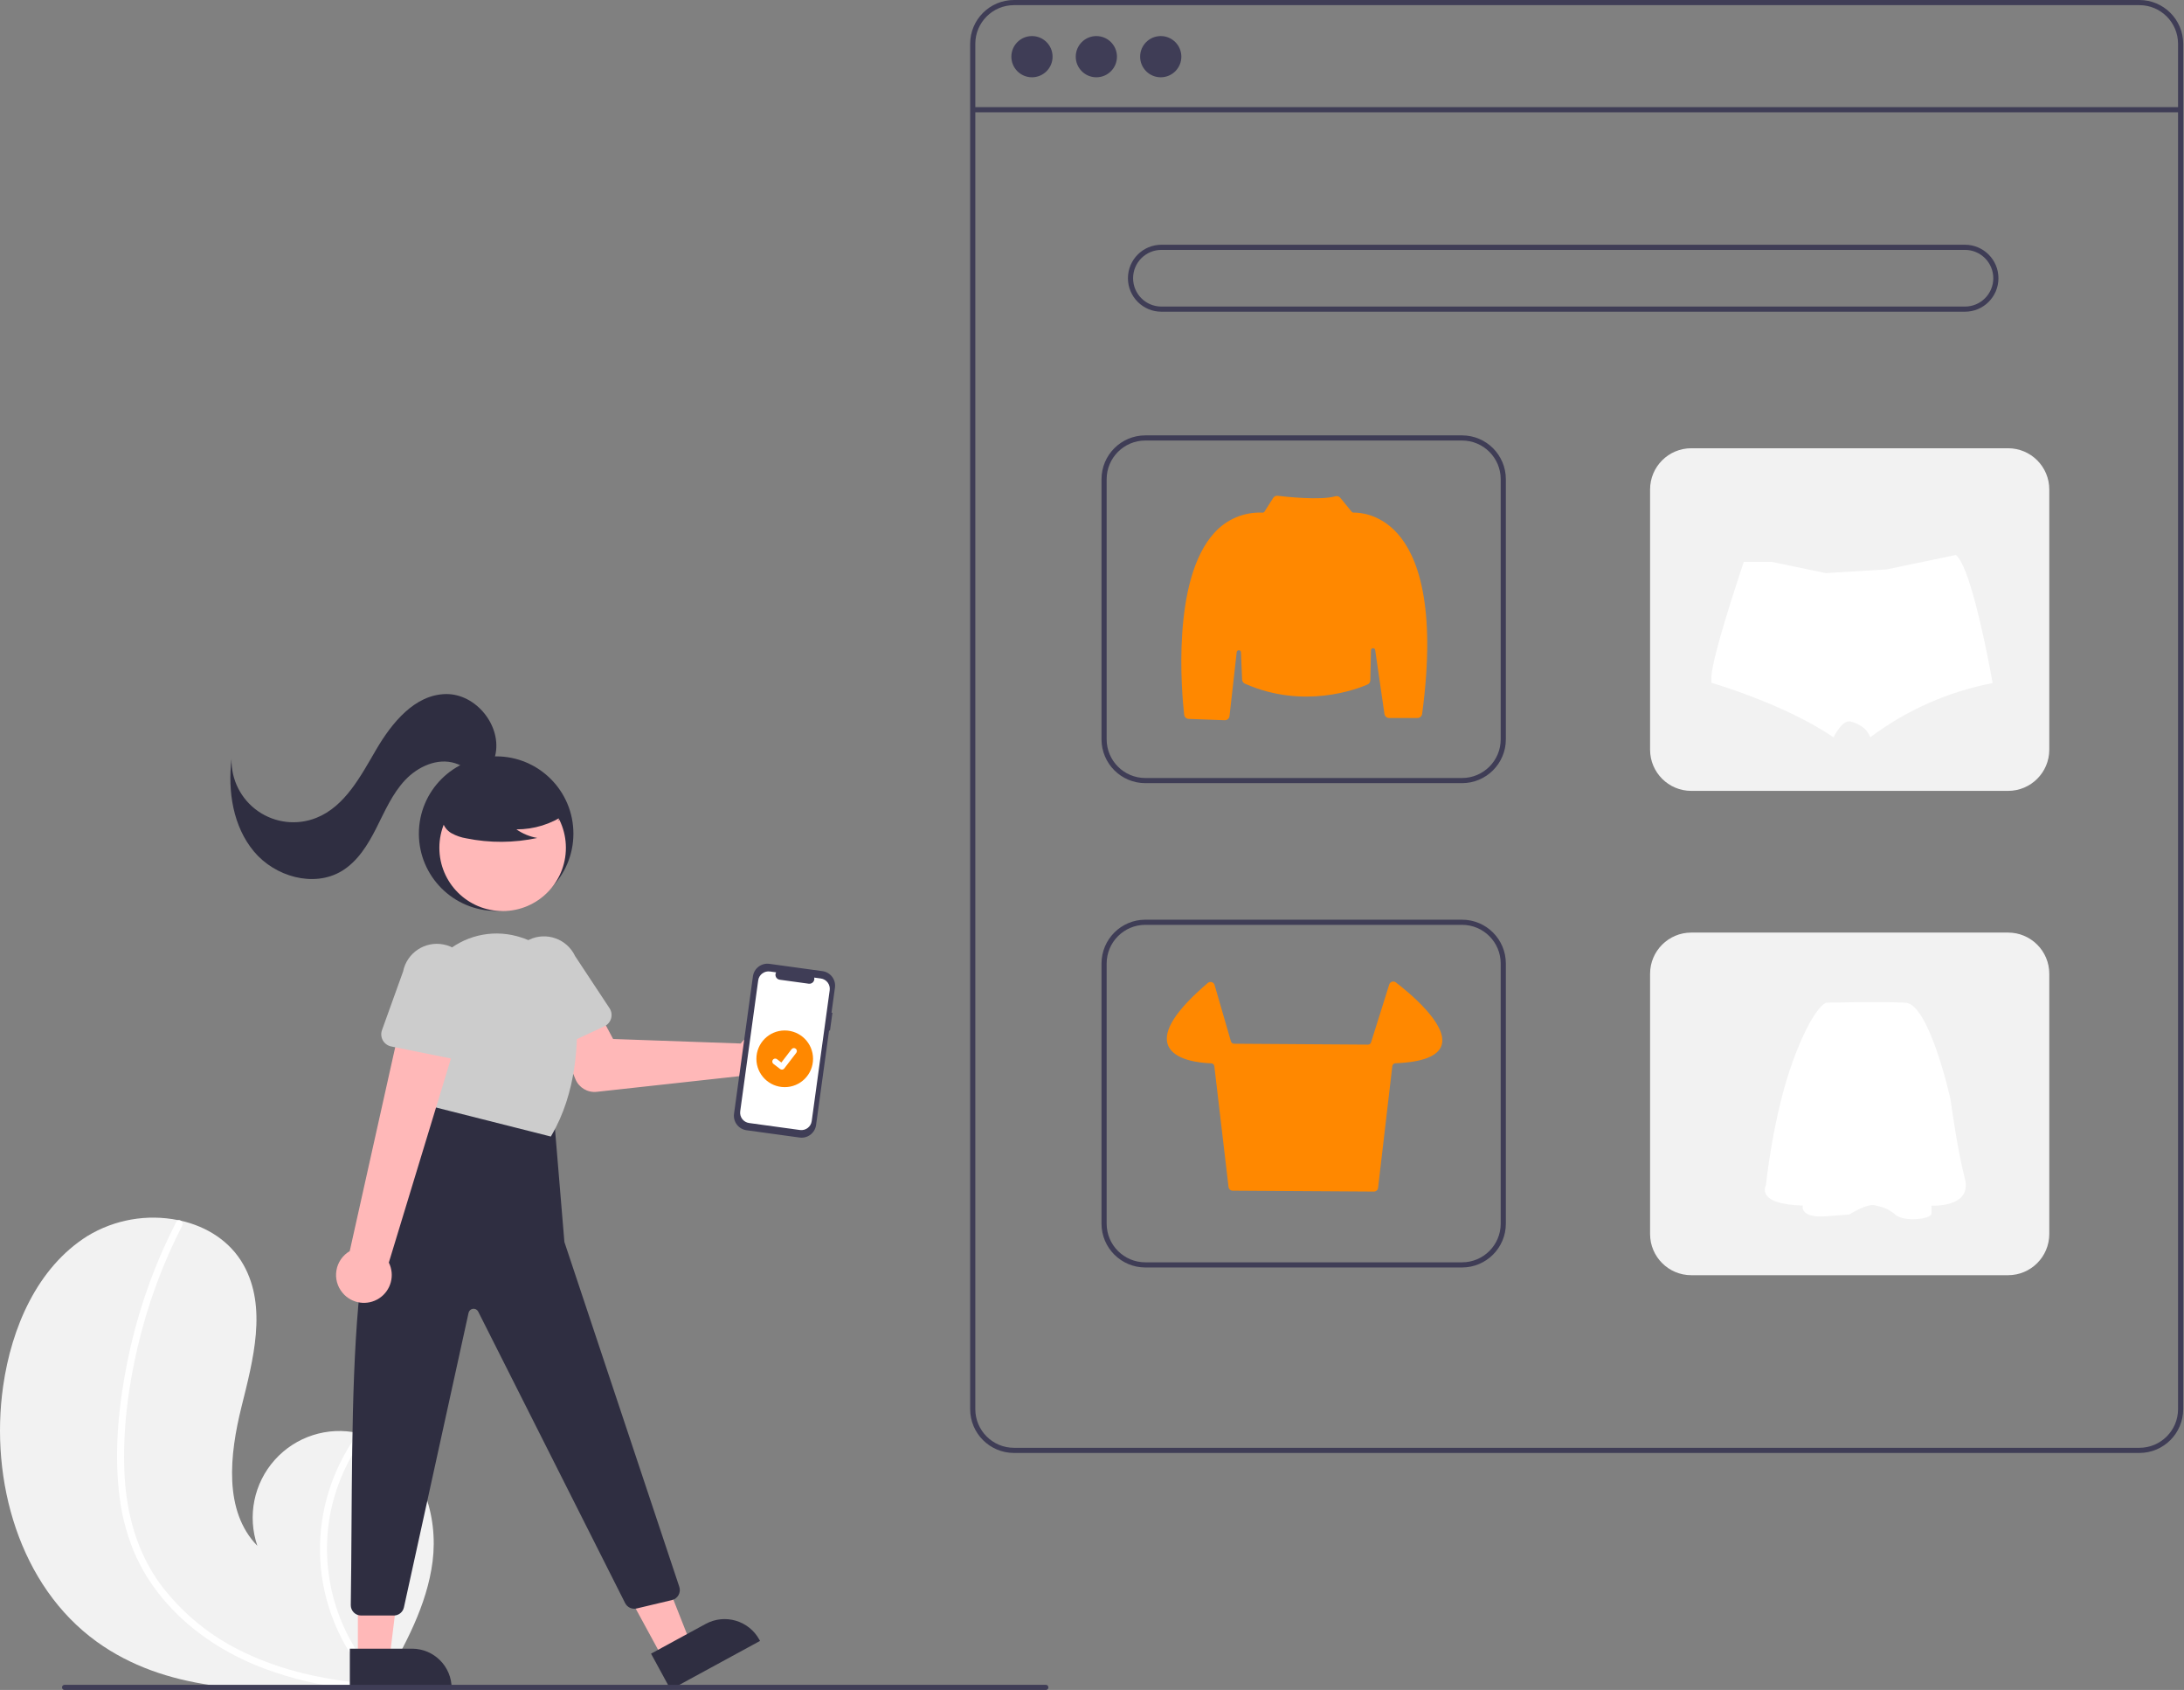 <?xml version="1.0" encoding="UTF-8"?>
<svg xmlns="http://www.w3.org/2000/svg" xmlns:xlink="http://www.w3.org/1999/xlink" width="848px" height="656px" viewBox="0 0 848 656" version="1.1">
<rect x="0" y="0" width="848" height="656" fill="#808080" stroke="none"/>
<g id="surface1">
<path style=" stroke:none;fill-rule:nonzero;fill:rgb(94.902%,94.902%,94.902%);fill-opacity:1;" d="M 37.594 637.289 C 64.016 656.324 98.258 657.277 131.355 654.941 C 135.977 654.613 140.566 654.23 145.113 653.816 C 145.141 653.812 145.176 653.812 145.203 653.805 C 145.422 653.785 145.641 653.766 145.852 653.754 C 146.789 653.664 147.73 653.578 148.66 653.488 L 148.438 653.906 L 147.75 655.207 C 147.996 654.773 148.246 654.348 148.492 653.91 C 148.566 653.781 148.648 653.652 148.719 653.52 C 157.293 638.598 165.797 623.129 167.969 606.094 C 170.211 588.406 163.906 568.383 148.344 559.691 C 146.301 558.555 144.141 557.648 141.898 556.992 C 140.969 556.711 140.023 556.48 139.07 556.277 C 127.184 553.637 114.801 557.621 106.684 566.695 C 98.566 575.77 95.98 588.52 99.922 600.039 C 86.727 586.508 89.188 564.559 93.738 546.211 C 98.301 527.867 103.82 507.453 94.543 490.977 C 89.387 481.805 80.32 476.113 70.145 473.82 C 69.832 473.754 69.52 473.688 69.207 473.629 C 57.082 471.172 44.477 473.383 33.91 479.812 C 14.449 492.074 4.457 515.324 1.215 538.098 C -4.012 574.746 7.555 615.645 37.594 637.289 Z M 37.594 637.289 "/>
<path style=" stroke:none;fill-rule:nonzero;fill:rgb(100%,100%,100%);fill-opacity:1;" d="M 46.125 578.539 C 46.891 586.625 48.832 594.555 51.891 602.074 C 54.703 608.734 58.5 614.934 63.148 620.469 C 72.645 631.891 85.203 640.48 98.84 646.203 C 109.266 650.473 120.191 653.41 131.355 654.941 C 135.977 654.613 140.566 654.23 145.113 653.816 C 145.141 653.812 145.176 653.812 145.203 653.805 C 145.422 653.785 145.641 653.766 145.852 653.754 C 146.789 653.664 147.73 653.578 148.656 653.488 L 148.438 653.906 L 147.75 655.207 C 147.996 654.773 148.246 654.348 148.492 653.91 C 148.566 653.781 148.648 653.652 148.719 653.52 C 131.738 636.602 124.012 612.496 128 588.855 C 130.059 577.289 134.82 566.371 141.898 556.992 C 140.969 556.711 140.023 556.48 139.07 556.277 C 136.379 559.953 134.02 563.863 132.02 567.957 C 124.836 582.551 122.547 599.074 125.484 615.074 C 128.215 629.555 135.023 642.953 145.105 653.699 C 144.223 653.637 143.328 653.566 142.457 653.484 C 125.938 652.086 109.449 648.535 94.461 641.258 C 81.652 635.191 70.531 626.066 62.082 614.688 C 53.004 602.172 49.004 587.117 48.32 571.816 C 47.59 555.434 49.715 538.762 53.453 522.832 C 57.273 506.5 63.074 490.695 70.73 475.773 C 71.086 475.07 70.828 474.211 70.145 473.82 C 69.867 473.637 69.531 473.566 69.207 473.629 C 68.883 473.715 68.617 473.941 68.484 474.246 C 67.539 476.09 66.613 477.934 65.723 479.801 C 58.293 495.34 52.828 511.738 49.441 528.625 C 46.16 544.914 44.406 561.953 46.125 578.539 Z M 46.125 578.539 "/>
<path style=" stroke:none;fill-rule:nonzero;fill:rgb(24.706%,23.922%,33.725%);fill-opacity:1;" d="M 830.691 564 L 393.691 564 C 384.309 563.988 376.703 556.383 376.691 547 L 376.691 17 C 376.703 7.617 384.309 0.012 393.691 0 L 830.691 0 C 840.078 0.012 847.684 7.617 847.691 17 L 847.691 547 C 847.684 556.383 840.078 563.988 830.691 564 Z M 393.691 2 C 385.414 2.008 378.703 8.719 378.691 17 L 378.691 547 C 378.703 555.281 385.414 561.992 393.691 562 L 830.691 562 C 838.973 561.992 845.684 555.281 845.691 547 L 845.691 17 C 845.684 8.719 838.973 2.008 830.691 2 Z M 393.691 2 "/>
<path style=" stroke:none;fill-rule:nonzero;fill:rgb(24.706%,23.922%,33.725%);fill-opacity:1;" d="M 377.691 41.59 L 846.691 41.59 L 846.691 43.59 L 377.691 43.59 Z M 377.691 41.59 "/>
<path style=" stroke:none;fill-rule:nonzero;fill:rgb(24.706%,23.922%,33.725%);fill-opacity:1;" d="M 408.691 22 C 408.691 26.418 405.109 30 400.691 30 C 396.273 30 392.691 26.418 392.691 22 C 392.691 17.582 396.273 14 400.691 14 C 405.109 14 408.691 17.582 408.691 22 Z M 408.691 22 "/>
<path style=" stroke:none;fill-rule:nonzero;fill:rgb(24.706%,23.922%,33.725%);fill-opacity:1;" d="M 433.691 22 C 433.691 26.418 430.109 30 425.691 30 C 421.273 30 417.691 26.418 417.691 22 C 417.691 17.582 421.273 14 425.691 14 C 430.109 14 433.691 17.582 433.691 22 Z M 433.691 22 "/>
<path style=" stroke:none;fill-rule:nonzero;fill:rgb(24.706%,23.922%,33.725%);fill-opacity:1;" d="M 458.691 22 C 458.691 26.418 455.109 30 450.691 30 C 446.273 30 442.691 26.418 442.691 22 C 442.691 17.582 446.273 14 450.691 14 C 455.109 14 458.691 17.582 458.691 22 Z M 458.691 22 "/>
<path style=" stroke:none;fill-rule:nonzero;fill:rgb(24.706%,23.922%,33.725%);fill-opacity:1;" d="M 762.953 121 L 450.953 121 C 443.773 121 437.953 115.18 437.953 108 C 437.953 100.82 443.773 95 450.953 95 L 762.953 95 C 770.133 95 775.953 100.82 775.953 108 C 775.953 115.18 770.133 121 762.953 121 Z M 450.953 97 C 444.879 97 439.953 101.926 439.953 108 C 439.953 114.074 444.879 119 450.953 119 L 762.953 119 C 769.027 119 773.953 114.074 773.953 108 C 773.953 101.926 769.027 97 762.953 97 Z M 450.953 97 "/>
<path style=" stroke:none;fill-rule:nonzero;fill:rgb(24.706%,23.922%,33.725%);fill-opacity:1;" d="M 567.691 304 L 444.691 304 C 435.309 303.988 427.703 296.383 427.691 287 L 427.691 186 C 427.703 176.617 435.309 169.012 444.691 169 L 567.691 169 C 577.078 169.012 584.684 176.617 584.691 186 L 584.691 287 C 584.684 296.383 577.078 303.988 567.691 304 Z M 444.691 171 C 436.414 171.008 429.703 177.719 429.691 186 L 429.691 287 C 429.703 295.281 436.414 301.992 444.691 302 L 567.691 302 C 575.973 301.992 582.684 295.281 582.691 287 L 582.691 186 C 582.684 177.719 575.973 171.008 567.691 171 Z M 444.691 171 "/>
<path style=" stroke:none;fill-rule:nonzero;fill:rgb(94.902%,94.902%,94.902%);fill-opacity:1;" d="M 656.691 174 L 779.691 174 C 788.531 174 795.691 181.164 795.691 190 L 795.691 291 C 795.691 299.836 788.531 307 779.691 307 L 656.691 307 C 647.855 307 640.691 299.836 640.691 291 L 640.691 190 C 640.691 181.164 647.855 174 656.691 174 Z M 656.691 174 "/>
<path style=" stroke:none;fill-rule:nonzero;fill:rgb(24.706%,23.922%,33.725%);fill-opacity:1;" d="M 567.691 492 L 444.691 492 C 435.309 491.988 427.703 484.383 427.691 475 L 427.691 374 C 427.703 364.617 435.309 357.012 444.691 357 L 567.691 357 C 577.078 357.012 584.684 364.617 584.691 374 L 584.691 475 C 584.684 484.383 577.078 491.988 567.691 492 Z M 444.691 359 C 436.414 359.008 429.703 365.719 429.691 374 L 429.691 475 C 429.703 483.281 436.414 489.992 444.691 490 L 567.691 490 C 575.973 489.992 582.684 483.281 582.691 475 L 582.691 374 C 582.684 365.719 575.973 359.008 567.691 359 Z M 444.691 359 "/>
<path style=" stroke:none;fill-rule:nonzero;fill:rgb(94.902%,94.902%,94.902%);fill-opacity:1;" d="M 656.691 362 L 779.691 362 C 788.531 362 795.691 369.164 795.691 378 L 795.691 479 C 795.691 487.836 788.531 495 779.691 495 L 656.691 495 C 647.855 495 640.691 487.836 640.691 479 L 640.691 378 C 640.691 369.164 647.855 362 656.691 362 Z M 656.691 362 "/>
<path style=" stroke:none;fill-rule:nonzero;fill:rgb(100%,53.333%,0%);fill-opacity:1;" d="M 475.586 279.574 C 475.562 279.574 475.539 279.57 475.52 279.57 L 461.527 279.055 C 460.625 279.027 459.883 278.336 459.785 277.441 C 458.824 268.848 454.859 225.07 471.461 206.875 C 476.219 201.551 483.117 198.652 490.246 198.98 C 490.539 199 490.816 198.855 490.969 198.605 L 494.355 193.281 C 494.734 192.695 495.414 192.371 496.109 192.453 C 498.824 192.781 512.664 194.328 518.484 192.645 C 519.188 192.438 519.945 192.668 520.41 193.234 L 524.855 198.672 C 525.012 198.871 525.254 198.984 525.504 198.973 C 527.766 198.926 535.699 199.363 542.641 207.129 C 550.156 215.535 557.914 234.504 552.184 277.125 C 552.059 278.031 551.289 278.707 550.375 278.707 L 539.355 278.707 C 538.453 278.703 537.688 278.043 537.551 277.148 L 533.953 252.312 C 533.891 251.891 533.516 251.582 533.09 251.609 C 532.664 251.637 532.328 251.984 532.316 252.414 L 532.07 264.074 C 532.055 264.781 531.633 265.414 530.988 265.699 C 527.059 267.426 506.305 275.527 483.363 265.383 C 482.73 265.098 482.312 264.48 482.281 263.789 L 481.832 253.195 C 481.812 252.766 481.469 252.422 481.039 252.406 C 480.609 252.395 480.242 252.711 480.191 253.137 L 477.395 277.953 C 477.289 278.875 476.512 279.57 475.586 279.574 Z M 475.586 279.574 "/>
<path style=" stroke:none;fill-rule:nonzero;fill:rgb(100%,53.333%,0%);fill-opacity:1;" d="M 533.457 462.539 L 533.449 462.539 L 478.625 462.191 C 477.801 462.188 477.109 461.566 477.012 460.75 L 471.5 413.875 C 471.43 413.25 470.91 412.77 470.281 412.754 C 465.93 412.609 455.574 411.617 453.43 405.488 C 451.52 400.031 456.746 391.98 468.965 381.559 C 469.387 381.195 469.965 381.074 470.496 381.234 C 471.027 381.391 471.445 381.812 471.602 382.344 L 477.941 404.23 C 478.102 404.77 478.594 405.141 479.156 405.148 L 531.137 405.496 C 531.695 405.5 532.191 405.141 532.355 404.605 L 539.414 382.148 C 539.574 381.637 539.973 381.238 540.48 381.078 C 540.988 380.918 541.543 381.012 541.965 381.336 C 546.781 385.016 562.297 397.645 559.742 405.723 C 558.406 409.953 552.375 412.309 541.812 412.73 C 541.188 412.75 540.672 413.227 540.602 413.852 L 535.082 461.094 C 534.988 461.918 534.289 462.539 533.457 462.539 Z M 533.457 462.539 "/>
<path style=" stroke:none;fill-rule:nonzero;fill:rgb(100%,100%,100%);fill-opacity:1;" d="M 773.691 265.152 C 756.465 268.469 740.219 275.664 726.188 286.191 C 725.477 284.305 724.141 282.715 722.398 281.695 C 721.211 280.957 719.914 280.41 718.555 280.078 C 717.32 279.762 716.133 280.516 715.043 281.598 C 713.789 282.984 712.734 284.543 711.918 286.223 C 693.09 273.301 664.531 265.055 664.531 265.055 L 664.531 262.473 C 664.555 261.863 664.617 261.258 664.719 260.656 C 664.816 259.961 664.938 259.348 665.09 258.594 C 667.512 246.27 677.09 218.109 677.09 218.109 L 687.922 218.109 L 708.922 222.469 L 732.543 221.023 L 756.336 216.074 L 759.422 215.426 C 764.566 219.465 770.406 247.734 772.699 259.766 C 772.992 261.293 773.215 262.555 773.387 263.48 C 773.59 264.531 773.691 265.152 773.691 265.152 Z M 773.691 265.152 "/>
<path style=" stroke:none;fill-rule:nonzero;fill:rgb(100%,100%,100%);fill-opacity:1;" d="M 709.07 389.219 C 709.07 389.219 704.039 390.477 696.238 411.609 C 688.434 432.738 685.672 460.043 685.672 460.043 C 685.672 460.043 681.285 467.469 700.008 467.969 C 700.008 467.969 698.504 472.875 709.07 472.121 C 719.633 471.367 718.113 471.375 718.113 471.375 C 718.113 471.375 724.906 467.098 727.926 467.852 C 730.945 468.605 732.832 468.859 736.102 471.625 C 739.371 474.387 749.816 473.262 749.941 471.125 C 750.027 470.078 750.027 469.023 749.941 467.977 C 749.941 467.977 765.918 468.984 762.898 457.41 C 759.879 445.836 757.363 426.84 757.363 426.84 C 757.363 426.84 749.188 389.73 739.875 389.227 C 730.559 388.723 709.07 389.219 709.07 389.219 Z M 709.07 389.219 "/>
<path style=" stroke:none;fill-rule:nonzero;fill:rgb(18.431%,18.039%,25.49%);fill-opacity:1;" d="M 222.641 323.598 C 222.641 340.164 209.207 353.598 192.641 353.598 C 176.07 353.598 162.641 340.164 162.641 323.598 C 162.641 307.027 176.07 293.598 192.641 293.598 C 209.207 293.598 222.641 307.027 222.641 323.598 Z M 222.641 323.598 "/>
<path style=" stroke:none;fill-rule:nonzero;fill:rgb(100%,72.157%,72.157%);fill-opacity:1;" d="M 219.723 329.094 C 219.723 342.656 208.727 353.652 195.16 353.652 C 181.594 353.652 170.598 342.656 170.598 329.094 C 170.598 315.527 181.594 304.531 195.16 304.531 C 208.727 304.531 219.723 315.527 219.723 329.094 Z M 219.723 329.094 "/>
<path style=" stroke:none;fill-rule:nonzero;fill:rgb(100%,72.157%,72.157%);fill-opacity:1;" d="M 288.699 403.797 C 288.309 404.191 287.949 404.613 287.625 405.062 L 238.062 403.309 L 232.395 392.68 L 215.234 399.137 L 223.441 418.934 C 224.801 422.219 228.168 424.211 231.703 423.82 L 287.789 417.664 C 290.457 421.117 294.98 422.559 299.156 421.285 C 303.332 420.012 306.281 416.289 306.57 411.934 C 306.855 407.578 304.418 403.5 300.445 401.691 C 296.473 399.883 291.797 400.723 288.699 403.797 Z M 288.699 403.797 "/>
<path style=" stroke:none;fill-rule:nonzero;fill:rgb(80%,80%,80%);fill-opacity:1;" d="M 208.633 408.695 C 207.352 408.121 206.387 407.02 205.988 405.68 L 199.086 382.508 C 195.965 375.828 198.836 367.883 205.508 364.742 C 212.18 361.602 220.137 364.453 223.293 371.117 L 236.664 391.352 C 237.438 392.52 237.664 393.969 237.281 395.316 C 236.902 396.664 235.953 397.781 234.684 398.371 L 212.645 408.664 C 211.375 409.258 209.91 409.27 208.633 408.695 Z M 208.633 408.695 "/>
<path style=" stroke:none;fill-rule:nonzero;fill:rgb(100%,72.157%,72.157%);fill-opacity:1;" d="M 257.445 643.926 L 268.215 638.066 L 250.73 593.742 L 234.836 602.395 Z M 257.445 643.926 "/>
<path style=" stroke:none;fill-rule:nonzero;fill:rgb(18.431%,18.039%,25.49%);fill-opacity:1;" d="M 252.785 641.906 L 273.992 630.363 C 281.457 626.301 290.801 629.055 294.863 636.52 L 295.102 636.961 L 260.383 655.859 Z M 252.785 641.906 "/>
<path style=" stroke:none;fill-rule:nonzero;fill:rgb(100%,72.157%,72.157%);fill-opacity:1;" d="M 138.961 643.977 L 151.219 643.977 L 157.051 596.688 L 138.957 596.688 Z M 138.961 643.977 "/>
<path style=" stroke:none;fill-rule:nonzero;fill:rgb(18.431%,18.039%,25.49%);fill-opacity:1;" d="M 135.832 639.973 L 159.977 639.973 C 168.473 639.973 175.363 646.859 175.363 655.359 L 175.363 655.859 L 135.832 655.859 Z M 135.832 639.973 "/>
<path style=" stroke:none;fill-rule:nonzero;fill:rgb(18.431%,18.039%,25.49%);fill-opacity:1;" d="M 215.141 434.098 L 219.141 482.098 L 263.758 615.953 C 264.113 617.016 264.004 618.18 263.461 619.16 C 262.914 620.141 261.98 620.848 260.891 621.109 L 247.215 624.363 C 245.414 624.793 243.551 623.93 242.719 622.273 L 185.672 509.121 C 185.293 508.363 184.477 507.93 183.637 508.035 C 182.797 508.141 182.117 508.766 181.934 509.594 L 156.832 623.953 C 156.426 625.789 154.801 627.098 152.922 627.098 L 140.203 627.098 C 139.133 627.098 138.105 626.668 137.355 625.906 C 136.602 625.145 136.188 624.113 136.203 623.043 C 137.371 543.746 133.523 453.387 164.141 439.098 L 169.141 426.098 Z M 215.141 434.098 "/>
<path style=" stroke:none;fill-rule:nonzero;fill:rgb(80%,80%,80%);fill-opacity:1;" d="M 167.699 429.5 L 162.543 398.324 C 160.812 387.934 164.492 377.375 172.312 370.316 C 179.957 363.328 190.637 360.715 200.645 363.391 C 200.938 363.469 201.23 363.551 201.523 363.633 C 213.934 367.188 222.809 378.105 223.75 390.98 C 224.734 404.52 223.852 424.164 214.07 440.848 L 213.883 441.172 Z M 167.699 429.5 "/>
<path style=" stroke:none;fill-rule:nonzero;fill:rgb(18.431%,18.039%,25.49%);fill-opacity:1;" d="M 219.594 316.039 C 213.98 319.906 207.32 321.965 200.504 321.938 C 202.934 323.625 205.703 324.762 208.617 325.277 C 199.555 327.219 190.188 327.273 181.102 325.43 C 179.082 325.105 177.133 324.438 175.344 323.453 C 173.535 322.445 172.242 320.715 171.789 318.699 C 171.184 315.25 173.871 312.117 176.664 310.004 C 185.32 303.559 196.418 301.34 206.887 303.965 C 210.266 304.836 213.645 306.312 215.84 309.023 C 218.031 311.734 218.684 315.914 216.594 318.707 Z M 219.594 316.039 "/>
<path style=" stroke:none;fill-rule:nonzero;fill:rgb(18.431%,18.039%,25.49%);fill-opacity:1;" d="M 192.246 293.449 C 195.094 281.953 184.887 269.18 173.047 269.418 C 161.035 269.66 152.195 280.52 146.117 290.883 C 140.039 301.25 134 313 122.844 317.461 C 115.344 320.461 106.84 319.496 100.207 314.887 C 93.574 310.277 89.703 302.645 89.898 294.57 C 88.398 307.16 90.477 320.789 98.598 330.527 C 106.719 340.27 121.828 344.66 132.691 338.113 C 138.895 334.375 142.859 327.875 146.129 321.41 C 149.398 314.949 152.309 308.133 157.262 302.848 C 162.215 297.562 169.875 294.055 176.766 296.281 C 179.504 297.164 181.957 298.883 184.785 299.406 C 187.613 299.93 191.172 298.586 191.559 295.738 Z M 192.246 293.449 "/>
<path style=" stroke:none;fill-rule:nonzero;fill:rgb(100%,72.157%,72.157%);fill-opacity:1;" d="M 133.047 501.891 C 130.984 499.473 130.098 496.266 130.629 493.129 C 131.156 489.992 133.047 487.254 135.793 485.648 L 157.098 390.152 L 178.711 399.02 L 150.973 490.102 C 153.418 494.996 151.816 500.949 147.246 503.957 C 142.672 506.965 136.574 506.078 133.047 501.891 Z M 133.047 501.891 "/>
<path style=" stroke:none;fill-rule:nonzero;fill:rgb(80%,80%,80%);fill-opacity:1;" d="M 148.656 403.852 C 147.965 402.629 147.844 401.172 148.32 399.855 L 156.512 377.109 C 157.965 369.879 164.992 365.188 172.227 366.621 C 179.457 368.051 184.168 375.066 182.758 382.305 L 181.512 406.527 C 181.441 407.926 180.762 409.223 179.656 410.082 C 178.551 410.941 177.125 411.277 175.754 411.004 L 151.902 406.207 C 150.527 405.93 149.344 405.07 148.656 403.852 Z M 148.656 403.852 "/>
<path style=" stroke:none;fill-rule:nonzero;fill:rgb(24.706%,23.922%,33.725%);fill-opacity:1;" d="M 323.215 393.141 L 322.859 393.09 L 324.195 383.367 C 324.625 380.262 322.449 377.395 319.344 376.969 L 298.742 374.137 C 295.637 373.711 292.77 375.883 292.344 378.988 L 285.008 432.332 C 284.582 435.438 286.754 438.305 289.863 438.73 L 310.465 441.562 C 313.57 441.992 316.438 439.816 316.863 436.711 L 321.91 400.012 L 322.262 400.062 Z M 323.215 393.141 "/>
<path style=" stroke:none;fill-rule:nonzero;fill:rgb(100%,100%,100%);fill-opacity:1;" d="M 318.695 379.82 L 316.129 379.469 C 316.289 380.09 316.129 380.746 315.703 381.223 C 315.277 381.703 314.641 381.938 314.008 381.848 L 302.75 380.301 C 302.117 380.215 301.566 379.816 301.285 379.242 C 301.004 378.668 301.027 377.988 301.348 377.438 L 298.953 377.105 C 296.738 376.801 294.695 378.352 294.391 380.562 L 287.41 431.367 C 287.105 433.582 288.652 435.625 290.867 435.926 L 310.609 438.641 C 312.824 438.945 314.863 437.398 315.168 435.184 L 322.152 384.379 C 322.457 382.164 320.91 380.125 318.695 379.82 Z M 318.695 379.82 "/>
<path style=" stroke:none;fill-rule:nonzero;fill:rgb(100%,53.333%,0%);fill-opacity:1;" d="M 315.691 411 C 315.691 417.074 310.77 422 304.691 422 C 298.617 422 293.691 417.074 293.691 411 C 293.691 404.926 298.617 400 304.691 400 C 310.77 400 315.691 404.926 315.691 411 Z M 315.691 411 "/>
<path style=" stroke:none;fill-rule:nonzero;fill:rgb(100%,100%,100%);fill-opacity:1;" d="M 303.602 415.195 C 303.355 415.195 303.113 415.117 302.918 414.969 L 302.902 414.961 L 300.32 412.98 C 299.992 412.73 299.824 412.324 299.875 411.918 C 299.93 411.512 300.195 411.16 300.574 411.004 C 300.957 410.848 301.391 410.906 301.715 411.156 L 303.391 412.441 L 307.348 407.281 C 307.734 406.777 308.453 406.68 308.957 407.066 L 308.934 407.102 L 308.957 407.066 C 309.461 407.453 309.555 408.176 309.172 408.68 L 304.516 414.746 C 304.297 415.031 303.961 415.195 303.602 415.195 Z M 303.602 415.195 "/>
<path style=" stroke:none;fill-rule:nonzero;fill:rgb(24.706%,23.922%,33.725%);fill-opacity:1;" d="M 406.074 656 L 25.074 656 C 24.523 656 24.074 655.551 24.074 655 C 24.074 654.449 24.523 654 25.074 654 L 406.074 654 C 406.629 654 407.074 654.449 407.074 655 C 407.074 655.551 406.629 656 406.074 656 Z M 406.074 656 "/>
</g>
</svg>
